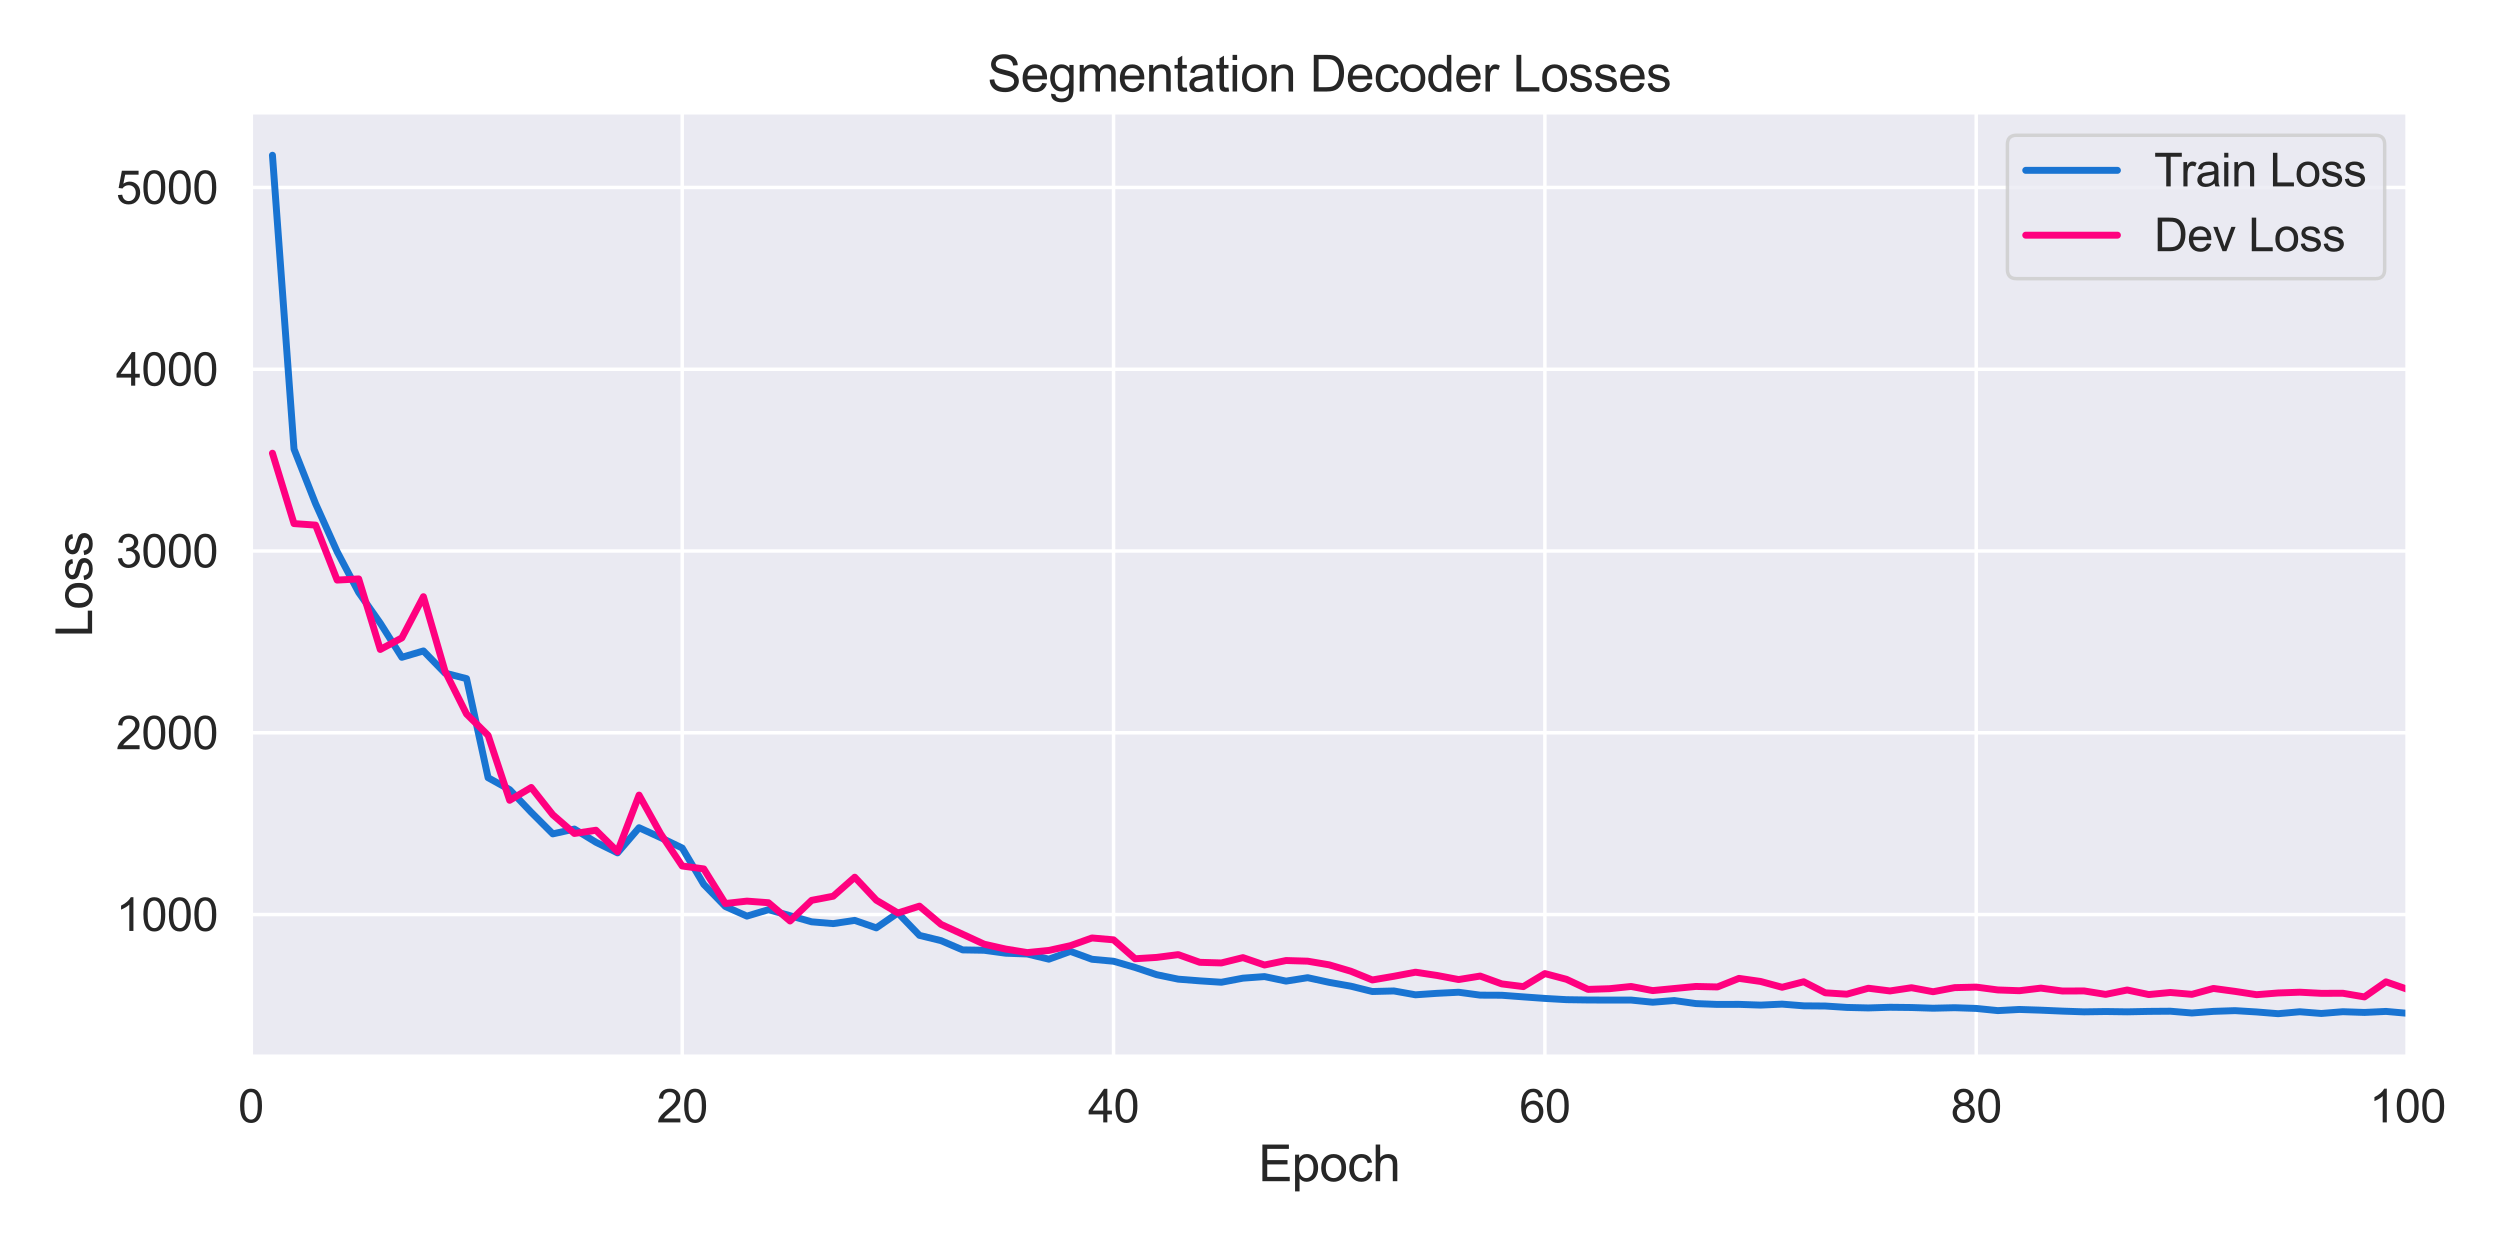 <?xml version="1.0" encoding="utf-8" standalone="no"?>
<!DOCTYPE svg PUBLIC "-//W3C//DTD SVG 1.1//EN"
  "http://www.w3.org/Graphics/SVG/1.1/DTD/svg11.dtd">
<svg xmlns:xlink="http://www.w3.org/1999/xlink" width="720pt" height="360pt" viewBox="0 0 720 360" xmlns="http://www.w3.org/2000/svg" version="1.1">
 <defs>
  <style type="text/css">*{stroke-linejoin: round; stroke-linecap: butt}</style>
 </defs>
 <g id="figure_1">
  <g id="patch_1">
   <path d="M 0 360 
L 720 360 
L 720 0 
L 0 0 
z
" style="fill: #ffffff"/>
  </g>
  <g id="axes_1">
   <g id="patch_2">
    <path d="M 72.252 304.308 
L 693.378 304.308 
L 693.378 32.352 
L 72.252 32.352 
z
" style="fill: #eaeaf2"/>
   </g>
   <g id="matplotlib.axis_1">
    <g id="xtick_1">
     <g id="line2d_1">
      <path d="M 72.252 304.308 
L 72.252 32.352 
" clip-path="url(#p59e36d6fd0)" style="fill: none; stroke: #ffffff; stroke-linecap: round"/>
     </g>
     <g id="text_1">
      <!-- 0 -->
      <g style="fill: #262626" transform="translate(68.582 323.256)scale(0.132 -0.132)">
       <defs>
        <path id="ArialMT-30" d="M 266 2259 
Q 266 3072 433 3567 
Q 600 4063 929 4331 
Q 1259 4600 1759 4600 
Q 2128 4600 2406 4451 
Q 2684 4303 2865 4023 
Q 3047 3744 3150 3342 
Q 3253 2941 3253 2259 
Q 3253 1453 3087 958 
Q 2922 463 2592 192 
Q 2263 -78 1759 -78 
Q 1097 -78 719 397 
Q 266 969 266 2259 
z
M 844 2259 
Q 844 1131 1108 757 
Q 1372 384 1759 384 
Q 2147 384 2411 759 
Q 2675 1134 2675 2259 
Q 2675 3391 2411 3762 
Q 2147 4134 1753 4134 
Q 1366 4134 1134 3806 
Q 844 3388 844 2259 
z
" transform="scale(0.016)"/>
       </defs>
       <use xlink:href="#ArialMT-30"/>
      </g>
     </g>
    </g>
    <g id="xtick_2">
     <g id="line2d_2">
      <path d="M 196.477 304.308 
L 196.477 32.352 
" clip-path="url(#p59e36d6fd0)" style="fill: none; stroke: #ffffff; stroke-linecap: round"/>
     </g>
     <g id="text_2">
      <!-- 20 -->
      <g style="fill: #262626" transform="translate(189.137 323.256)scale(0.132 -0.132)">
       <defs>
        <path id="ArialMT-32" d="M 3222 541 
L 3222 0 
L 194 0 
Q 188 203 259 391 
Q 375 700 629 1000 
Q 884 1300 1366 1694 
Q 2113 2306 2375 2664 
Q 2638 3022 2638 3341 
Q 2638 3675 2398 3904 
Q 2159 4134 1775 4134 
Q 1369 4134 1125 3890 
Q 881 3647 878 3216 
L 300 3275 
Q 359 3922 746 4261 
Q 1134 4600 1788 4600 
Q 2447 4600 2831 4234 
Q 3216 3869 3216 3328 
Q 3216 3053 3103 2787 
Q 2991 2522 2730 2228 
Q 2469 1934 1863 1422 
Q 1356 997 1212 845 
Q 1069 694 975 541 
L 3222 541 
z
" transform="scale(0.016)"/>
       </defs>
       <use xlink:href="#ArialMT-32"/>
       <use xlink:href="#ArialMT-30" x="55.615"/>
      </g>
     </g>
    </g>
    <g id="xtick_3">
     <g id="line2d_3">
      <path d="M 320.702 304.308 
L 320.702 32.352 
" clip-path="url(#p59e36d6fd0)" style="fill: none; stroke: #ffffff; stroke-linecap: round"/>
     </g>
     <g id="text_3">
      <!-- 40 -->
      <g style="fill: #262626" transform="translate(313.362 323.256)scale(0.132 -0.132)">
       <defs>
        <path id="ArialMT-34" d="M 2069 0 
L 2069 1097 
L 81 1097 
L 81 1613 
L 2172 4581 
L 2631 4581 
L 2631 1613 
L 3250 1613 
L 3250 1097 
L 2631 1097 
L 2631 0 
L 2069 0 
z
M 2069 1613 
L 2069 3678 
L 634 1613 
L 2069 1613 
z
" transform="scale(0.016)"/>
       </defs>
       <use xlink:href="#ArialMT-34"/>
       <use xlink:href="#ArialMT-30" x="55.615"/>
      </g>
     </g>
    </g>
    <g id="xtick_4">
     <g id="line2d_4">
      <path d="M 444.928 304.308 
L 444.928 32.352 
" clip-path="url(#p59e36d6fd0)" style="fill: none; stroke: #ffffff; stroke-linecap: round"/>
     </g>
     <g id="text_4">
      <!-- 60 -->
      <g style="fill: #262626" transform="translate(437.587 323.256)scale(0.132 -0.132)">
       <defs>
        <path id="ArialMT-36" d="M 3184 3459 
L 2625 3416 
Q 2550 3747 2413 3897 
Q 2184 4138 1850 4138 
Q 1581 4138 1378 3988 
Q 1113 3794 959 3422 
Q 806 3050 800 2363 
Q 1003 2672 1297 2822 
Q 1591 2972 1913 2972 
Q 2475 2972 2870 2558 
Q 3266 2144 3266 1488 
Q 3266 1056 3080 686 
Q 2894 316 2569 119 
Q 2244 -78 1831 -78 
Q 1128 -78 684 439 
Q 241 956 241 2144 
Q 241 3472 731 4075 
Q 1159 4600 1884 4600 
Q 2425 4600 2770 4297 
Q 3116 3994 3184 3459 
z
M 888 1484 
Q 888 1194 1011 928 
Q 1134 663 1356 523 
Q 1578 384 1822 384 
Q 2178 384 2434 671 
Q 2691 959 2691 1453 
Q 2691 1928 2437 2201 
Q 2184 2475 1800 2475 
Q 1419 2475 1153 2201 
Q 888 1928 888 1484 
z
" transform="scale(0.016)"/>
       </defs>
       <use xlink:href="#ArialMT-36"/>
       <use xlink:href="#ArialMT-30" x="55.615"/>
      </g>
     </g>
    </g>
    <g id="xtick_5">
     <g id="line2d_5">
      <path d="M 569.153 304.308 
L 569.153 32.352 
" clip-path="url(#p59e36d6fd0)" style="fill: none; stroke: #ffffff; stroke-linecap: round"/>
     </g>
     <g id="text_5">
      <!-- 80 -->
      <g style="fill: #262626" transform="translate(561.812 323.256)scale(0.132 -0.132)">
       <defs>
        <path id="ArialMT-38" d="M 1131 2484 
Q 781 2613 612 2850 
Q 444 3088 444 3419 
Q 444 3919 803 4259 
Q 1163 4600 1759 4600 
Q 2359 4600 2725 4251 
Q 3091 3903 3091 3403 
Q 3091 3084 2923 2848 
Q 2756 2613 2416 2484 
Q 2838 2347 3058 2040 
Q 3278 1734 3278 1309 
Q 3278 722 2862 322 
Q 2447 -78 1769 -78 
Q 1091 -78 675 323 
Q 259 725 259 1325 
Q 259 1772 486 2073 
Q 713 2375 1131 2484 
z
M 1019 3438 
Q 1019 3113 1228 2906 
Q 1438 2700 1772 2700 
Q 2097 2700 2305 2904 
Q 2513 3109 2513 3406 
Q 2513 3716 2298 3927 
Q 2084 4138 1766 4138 
Q 1444 4138 1231 3931 
Q 1019 3725 1019 3438 
z
M 838 1322 
Q 838 1081 952 856 
Q 1066 631 1291 507 
Q 1516 384 1775 384 
Q 2178 384 2440 643 
Q 2703 903 2703 1303 
Q 2703 1709 2433 1975 
Q 2163 2241 1756 2241 
Q 1359 2241 1098 1978 
Q 838 1716 838 1322 
z
" transform="scale(0.016)"/>
       </defs>
       <use xlink:href="#ArialMT-38"/>
       <use xlink:href="#ArialMT-30" x="55.615"/>
      </g>
     </g>
    </g>
    <g id="xtick_6">
     <g id="line2d_6">
      <path d="M 693.378 304.308 
L 693.378 32.352 
" clip-path="url(#p59e36d6fd0)" style="fill: none; stroke: #ffffff; stroke-linecap: round"/>
     </g>
     <g id="text_6">
      <!-- 100 -->
      <g style="fill: #262626" transform="translate(682.367 323.256)scale(0.132 -0.132)">
       <defs>
        <path id="ArialMT-31" d="M 2384 0 
L 1822 0 
L 1822 3584 
Q 1619 3391 1289 3197 
Q 959 3003 697 2906 
L 697 3450 
Q 1169 3672 1522 3987 
Q 1875 4303 2022 4600 
L 2384 4600 
L 2384 0 
z
" transform="scale(0.016)"/>
       </defs>
       <use xlink:href="#ArialMT-31"/>
       <use xlink:href="#ArialMT-30" x="55.615"/>
       <use xlink:href="#ArialMT-30" x="111.23"/>
      </g>
     </g>
    </g>
    <g id="text_7">
     <!-- Epoch -->
     <g style="fill: #262626" transform="translate(362.401 340.187)scale(0.144 -0.144)">
      <defs>
       <path id="ArialMT-45" d="M 506 0 
L 506 4581 
L 3819 4581 
L 3819 4041 
L 1113 4041 
L 1113 2638 
L 3647 2638 
L 3647 2100 
L 1113 2100 
L 1113 541 
L 3925 541 
L 3925 0 
L 506 0 
z
" transform="scale(0.016)"/>
       <path id="ArialMT-70" d="M 422 -1272 
L 422 3319 
L 934 3319 
L 934 2888 
Q 1116 3141 1344 3267 
Q 1572 3394 1897 3394 
Q 2322 3394 2647 3175 
Q 2972 2956 3137 2557 
Q 3303 2159 3303 1684 
Q 3303 1175 3120 767 
Q 2938 359 2589 142 
Q 2241 -75 1856 -75 
Q 1575 -75 1351 44 
Q 1128 163 984 344 
L 984 -1272 
L 422 -1272 
z
M 931 1641 
Q 931 1000 1190 694 
Q 1450 388 1819 388 
Q 2194 388 2461 705 
Q 2728 1022 2728 1688 
Q 2728 2322 2467 2637 
Q 2206 2953 1844 2953 
Q 1484 2953 1207 2617 
Q 931 2281 931 1641 
z
" transform="scale(0.016)"/>
       <path id="ArialMT-6f" d="M 213 1659 
Q 213 2581 725 3025 
Q 1153 3394 1769 3394 
Q 2453 3394 2887 2945 
Q 3322 2497 3322 1706 
Q 3322 1066 3130 698 
Q 2938 331 2570 128 
Q 2203 -75 1769 -75 
Q 1072 -75 642 372 
Q 213 819 213 1659 
z
M 791 1659 
Q 791 1022 1069 705 
Q 1347 388 1769 388 
Q 2188 388 2466 706 
Q 2744 1025 2744 1678 
Q 2744 2294 2464 2611 
Q 2184 2928 1769 2928 
Q 1347 2928 1069 2612 
Q 791 2297 791 1659 
z
" transform="scale(0.016)"/>
       <path id="ArialMT-63" d="M 2588 1216 
L 3141 1144 
Q 3050 572 2676 248 
Q 2303 -75 1759 -75 
Q 1078 -75 664 370 
Q 250 816 250 1647 
Q 250 2184 428 2587 
Q 606 2991 970 3192 
Q 1334 3394 1763 3394 
Q 2303 3394 2647 3120 
Q 2991 2847 3088 2344 
L 2541 2259 
Q 2463 2594 2264 2762 
Q 2066 2931 1784 2931 
Q 1359 2931 1093 2626 
Q 828 2322 828 1663 
Q 828 994 1084 691 
Q 1341 388 1753 388 
Q 2084 388 2306 591 
Q 2528 794 2588 1216 
z
" transform="scale(0.016)"/>
       <path id="ArialMT-68" d="M 422 0 
L 422 4581 
L 984 4581 
L 984 2938 
Q 1378 3394 1978 3394 
Q 2347 3394 2619 3248 
Q 2891 3103 3008 2847 
Q 3125 2591 3125 2103 
L 3125 0 
L 2563 0 
L 2563 2103 
Q 2563 2525 2380 2717 
Q 2197 2909 1863 2909 
Q 1613 2909 1392 2779 
Q 1172 2650 1078 2428 
Q 984 2206 984 1816 
L 984 0 
L 422 0 
z
" transform="scale(0.016)"/>
      </defs>
      <use xlink:href="#ArialMT-45"/>
      <use xlink:href="#ArialMT-70" x="66.699"/>
      <use xlink:href="#ArialMT-6f" x="122.314"/>
      <use xlink:href="#ArialMT-63" x="177.93"/>
      <use xlink:href="#ArialMT-68" x="227.93"/>
     </g>
    </g>
   </g>
   <g id="matplotlib.axis_2">
    <g id="ytick_1">
     <g id="line2d_7">
      <path d="M 72.252 263.384 
L 693.378 263.384 
" clip-path="url(#p59e36d6fd0)" style="fill: none; stroke: #ffffff; stroke-linecap: round"/>
     </g>
     <g id="text_8">
      <!-- 1000 -->
      <g style="fill: #262626" transform="translate(33.39 268.108)scale(0.132 -0.132)">
       <use xlink:href="#ArialMT-31"/>
       <use xlink:href="#ArialMT-30" x="55.615"/>
       <use xlink:href="#ArialMT-30" x="111.23"/>
       <use xlink:href="#ArialMT-30" x="166.846"/>
      </g>
     </g>
    </g>
    <g id="ytick_2">
     <g id="line2d_8">
      <path d="M 72.252 211.036 
L 693.378 211.036 
" clip-path="url(#p59e36d6fd0)" style="fill: none; stroke: #ffffff; stroke-linecap: round"/>
     </g>
     <g id="text_9">
      <!-- 2000 -->
      <g style="fill: #262626" transform="translate(33.39 215.76)scale(0.132 -0.132)">
       <use xlink:href="#ArialMT-32"/>
       <use xlink:href="#ArialMT-30" x="55.615"/>
       <use xlink:href="#ArialMT-30" x="111.23"/>
       <use xlink:href="#ArialMT-30" x="166.846"/>
      </g>
     </g>
    </g>
    <g id="ytick_3">
     <g id="line2d_9">
      <path d="M 72.252 158.688 
L 693.378 158.688 
" clip-path="url(#p59e36d6fd0)" style="fill: none; stroke: #ffffff; stroke-linecap: round"/>
     </g>
     <g id="text_10">
      <!-- 3000 -->
      <g style="fill: #262626" transform="translate(33.39 163.412)scale(0.132 -0.132)">
       <defs>
        <path id="ArialMT-33" d="M 269 1209 
L 831 1284 
Q 928 806 1161 595 
Q 1394 384 1728 384 
Q 2125 384 2398 659 
Q 2672 934 2672 1341 
Q 2672 1728 2419 1979 
Q 2166 2231 1775 2231 
Q 1616 2231 1378 2169 
L 1441 2663 
Q 1497 2656 1531 2656 
Q 1891 2656 2178 2843 
Q 2466 3031 2466 3422 
Q 2466 3731 2256 3934 
Q 2047 4138 1716 4138 
Q 1388 4138 1169 3931 
Q 950 3725 888 3313 
L 325 3413 
Q 428 3978 793 4289 
Q 1159 4600 1703 4600 
Q 2078 4600 2393 4439 
Q 2709 4278 2876 4000 
Q 3044 3722 3044 3409 
Q 3044 3113 2884 2869 
Q 2725 2625 2413 2481 
Q 2819 2388 3044 2092 
Q 3269 1797 3269 1353 
Q 3269 753 2831 336 
Q 2394 -81 1725 -81 
Q 1122 -81 723 278 
Q 325 638 269 1209 
z
" transform="scale(0.016)"/>
       </defs>
       <use xlink:href="#ArialMT-33"/>
       <use xlink:href="#ArialMT-30" x="55.615"/>
       <use xlink:href="#ArialMT-30" x="111.23"/>
       <use xlink:href="#ArialMT-30" x="166.846"/>
      </g>
     </g>
    </g>
    <g id="ytick_4">
     <g id="line2d_10">
      <path d="M 72.252 106.339 
L 693.378 106.339 
" clip-path="url(#p59e36d6fd0)" style="fill: none; stroke: #ffffff; stroke-linecap: round"/>
     </g>
     <g id="text_11">
      <!-- 4000 -->
      <g style="fill: #262626" transform="translate(33.39 111.064)scale(0.132 -0.132)">
       <use xlink:href="#ArialMT-34"/>
       <use xlink:href="#ArialMT-30" x="55.615"/>
       <use xlink:href="#ArialMT-30" x="111.23"/>
       <use xlink:href="#ArialMT-30" x="166.846"/>
      </g>
     </g>
    </g>
    <g id="ytick_5">
     <g id="line2d_11">
      <path d="M 72.252 53.991 
L 693.378 53.991 
" clip-path="url(#p59e36d6fd0)" style="fill: none; stroke: #ffffff; stroke-linecap: round"/>
     </g>
     <g id="text_12">
      <!-- 5000 -->
      <g style="fill: #262626" transform="translate(33.39 58.715)scale(0.132 -0.132)">
       <defs>
        <path id="ArialMT-35" d="M 266 1200 
L 856 1250 
Q 922 819 1161 601 
Q 1400 384 1738 384 
Q 2144 384 2425 690 
Q 2706 997 2706 1503 
Q 2706 1984 2436 2262 
Q 2166 2541 1728 2541 
Q 1456 2541 1237 2417 
Q 1019 2294 894 2097 
L 366 2166 
L 809 4519 
L 3088 4519 
L 3088 3981 
L 1259 3981 
L 1013 2750 
Q 1425 3038 1878 3038 
Q 2478 3038 2890 2622 
Q 3303 2206 3303 1553 
Q 3303 931 2941 478 
Q 2500 -78 1738 -78 
Q 1113 -78 717 272 
Q 322 622 266 1200 
z
" transform="scale(0.016)"/>
       </defs>
       <use xlink:href="#ArialMT-35"/>
       <use xlink:href="#ArialMT-30" x="55.615"/>
       <use xlink:href="#ArialMT-30" x="111.23"/>
       <use xlink:href="#ArialMT-30" x="166.846"/>
      </g>
     </g>
    </g>
    <g id="text_13">
     <!-- Loss -->
     <g style="fill: #262626" transform="translate(26.528 183.538)rotate(-90)scale(0.144 -0.144)">
      <defs>
       <path id="ArialMT-4c" d="M 469 0 
L 469 4581 
L 1075 4581 
L 1075 541 
L 3331 541 
L 3331 0 
L 469 0 
z
" transform="scale(0.016)"/>
       <path id="ArialMT-73" d="M 197 991 
L 753 1078 
Q 800 744 1014 566 
Q 1228 388 1613 388 
Q 2000 388 2187 545 
Q 2375 703 2375 916 
Q 2375 1106 2209 1216 
Q 2094 1291 1634 1406 
Q 1016 1563 777 1677 
Q 538 1791 414 1992 
Q 291 2194 291 2438 
Q 291 2659 392 2848 
Q 494 3038 669 3163 
Q 800 3259 1026 3326 
Q 1253 3394 1513 3394 
Q 1903 3394 2198 3281 
Q 2494 3169 2634 2976 
Q 2775 2784 2828 2463 
L 2278 2388 
Q 2241 2644 2061 2787 
Q 1881 2931 1553 2931 
Q 1166 2931 1000 2803 
Q 834 2675 834 2503 
Q 834 2394 903 2306 
Q 972 2216 1119 2156 
Q 1203 2125 1616 2013 
Q 2213 1853 2448 1751 
Q 2684 1650 2818 1456 
Q 2953 1263 2953 975 
Q 2953 694 2789 445 
Q 2625 197 2315 61 
Q 2006 -75 1616 -75 
Q 969 -75 630 194 
Q 291 463 197 991 
z
" transform="scale(0.016)"/>
      </defs>
      <use xlink:href="#ArialMT-4c"/>
      <use xlink:href="#ArialMT-6f" x="55.615"/>
      <use xlink:href="#ArialMT-73" x="111.23"/>
      <use xlink:href="#ArialMT-73" x="161.23"/>
     </g>
    </g>
   </g>
   <g id="line2d_12">
    <path d="M 78.463 44.714 
L 84.675 129.34 
L 90.886 145.072 
L 97.097 158.883 
L 103.308 170.629 
L 109.52 179.473 
L 115.731 189.302 
L 121.942 187.47 
L 128.153 193.852 
L 134.365 195.449 
L 140.576 223.988 
L 146.787 227.418 
L 152.998 233.95 
L 159.21 240.158 
L 165.421 238.77 
L 171.632 242.571 
L 177.843 245.625 
L 184.055 238.384 
L 190.266 241.23 
L 196.477 244.231 
L 202.688 254.707 
L 208.9 261.073 
L 215.111 263.842 
L 221.322 261.986 
L 227.534 263.717 
L 233.745 265.483 
L 239.956 265.999 
L 246.167 265.074 
L 252.379 267.227 
L 258.59 262.931 
L 264.801 269.383 
L 271.012 270.905 
L 277.224 273.569 
L 283.435 273.678 
L 289.646 274.525 
L 295.857 274.752 
L 302.069 276.245 
L 308.28 273.994 
L 314.491 276.271 
L 320.702 276.838 
L 326.914 278.628 
L 333.125 280.712 
L 339.336 281.999 
L 345.547 282.485 
L 351.759 282.888 
L 357.97 281.711 
L 364.181 281.257 
L 370.392 282.56 
L 376.604 281.574 
L 382.815 282.919 
L 389.026 284.017 
L 395.238 285.557 
L 401.449 285.396 
L 407.66 286.505 
L 413.871 286.077 
L 420.083 285.764 
L 426.294 286.602 
L 432.505 286.632 
L 438.716 287.099 
L 444.928 287.545 
L 451.139 287.904 
L 457.35 287.998 
L 463.561 288.024 
L 469.773 288.021 
L 475.984 288.64 
L 482.195 288.155 
L 488.406 289.03 
L 494.618 289.274 
L 500.829 289.255 
L 507.04 289.469 
L 513.251 289.188 
L 519.463 289.681 
L 525.674 289.734 
L 531.885 290.139 
L 538.096 290.286 
L 544.308 290.095 
L 550.519 290.166 
L 556.73 290.368 
L 562.942 290.22 
L 569.153 290.429 
L 575.364 291.057 
L 581.575 290.724 
L 587.787 290.93 
L 593.998 291.203 
L 600.209 291.411 
L 606.42 291.317 
L 612.632 291.408 
L 618.843 291.28 
L 625.054 291.231 
L 631.265 291.742 
L 637.477 291.274 
L 643.688 291.065 
L 649.899 291.443 
L 656.11 291.946 
L 662.322 291.384 
L 668.533 291.88 
L 674.744 291.372 
L 680.955 291.583 
L 687.167 291.287 
L 693.378 291.837 
" clip-path="url(#p59e36d6fd0)" style="fill: none; stroke: #1974d2; stroke-width: 2; stroke-linecap: round"/>
   </g>
   <g id="line2d_13">
    <path d="M 78.463 130.527 
L 84.675 150.797 
L 90.886 151.23 
L 97.097 167.064 
L 103.308 166.73 
L 109.52 187.044 
L 115.731 183.711 
L 121.942 171.849 
L 128.153 193.264 
L 134.365 205.644 
L 140.576 211.785 
L 146.787 230.484 
L 152.998 226.793 
L 159.21 234.653 
L 165.421 240.038 
L 171.632 239.109 
L 177.843 245.274 
L 184.055 228.99 
L 190.266 240.139 
L 196.477 249.412 
L 202.688 250.243 
L 208.9 260.21 
L 215.111 259.522 
L 221.322 259.983 
L 227.534 265.244 
L 233.745 259.301 
L 239.956 258.113 
L 246.167 252.638 
L 252.379 259.252 
L 258.59 262.945 
L 264.801 260.97 
L 271.012 266.217 
L 277.224 269.057 
L 283.435 271.924 
L 289.646 273.329 
L 295.857 274.341 
L 302.069 273.722 
L 308.28 272.354 
L 314.491 270.134 
L 320.702 270.67 
L 326.914 276.121 
L 333.125 275.732 
L 339.336 274.931 
L 345.547 277.149 
L 351.759 277.326 
L 357.97 275.795 
L 364.181 277.923 
L 370.392 276.631 
L 376.604 276.818 
L 382.815 277.874 
L 389.026 279.709 
L 395.238 282.226 
L 401.449 281.166 
L 407.66 279.993 
L 413.871 280.933 
L 420.083 282.109 
L 426.294 281.106 
L 432.505 283.361 
L 438.716 284.144 
L 444.928 280.391 
L 451.139 282.037 
L 457.35 284.945 
L 463.561 284.741 
L 469.773 284.104 
L 475.984 285.292 
L 482.195 284.691 
L 488.406 284.098 
L 494.618 284.24 
L 500.829 281.772 
L 507.04 282.658 
L 513.251 284.334 
L 519.463 282.746 
L 525.674 285.928 
L 531.885 286.325 
L 538.096 284.611 
L 544.308 285.393 
L 550.519 284.464 
L 556.73 285.616 
L 562.942 284.441 
L 569.153 284.285 
L 575.364 285.106 
L 581.575 285.325 
L 587.787 284.575 
L 593.998 285.417 
L 600.209 285.388 
L 606.42 286.382 
L 612.632 285.12 
L 618.843 286.429 
L 625.054 285.834 
L 631.265 286.372 
L 637.477 284.673 
L 643.688 285.518 
L 649.899 286.469 
L 656.11 285.976 
L 662.322 285.755 
L 668.533 286.08 
L 674.744 286.058 
L 680.955 287.111 
L 687.167 282.771 
L 693.378 284.928 
" clip-path="url(#p59e36d6fd0)" style="fill: none; stroke: #ff007f; stroke-width: 2; stroke-linecap: round"/>
   </g>
   <g id="patch_3">
    <path d="M 72.252 304.308 
L 72.252 32.352 
" style="fill: none; stroke: #ffffff; stroke-width: 1.25; stroke-linejoin: miter; stroke-linecap: square"/>
   </g>
   <g id="patch_4">
    <path d="M 693.378 304.308 
L 693.378 32.352 
" style="fill: none; stroke: #ffffff; stroke-width: 1.25; stroke-linejoin: miter; stroke-linecap: square"/>
   </g>
   <g id="patch_5">
    <path d="M 72.252 304.308 
L 693.378 304.308 
" style="fill: none; stroke: #ffffff; stroke-width: 1.25; stroke-linejoin: miter; stroke-linecap: square"/>
   </g>
   <g id="patch_6">
    <path d="M 72.252 32.352 
L 693.378 32.352 
" style="fill: none; stroke: #ffffff; stroke-width: 1.25; stroke-linejoin: miter; stroke-linecap: square"/>
   </g>
   <g id="text_14">
    <!-- Segmentation Decoder Losses -->
    <g style="fill: #262626" transform="translate(284.363 26.352)scale(0.144 -0.144)">
     <defs>
      <path id="ArialMT-53" d="M 288 1472 
L 859 1522 
Q 900 1178 1048 958 
Q 1197 738 1509 602 
Q 1822 466 2213 466 
Q 2559 466 2825 569 
Q 3091 672 3220 851 
Q 3350 1031 3350 1244 
Q 3350 1459 3225 1620 
Q 3100 1781 2813 1891 
Q 2628 1963 1997 2114 
Q 1366 2266 1113 2400 
Q 784 2572 623 2826 
Q 463 3081 463 3397 
Q 463 3744 659 4045 
Q 856 4347 1234 4503 
Q 1613 4659 2075 4659 
Q 2584 4659 2973 4495 
Q 3363 4331 3572 4012 
Q 3781 3694 3797 3291 
L 3216 3247 
Q 3169 3681 2898 3903 
Q 2628 4125 2100 4125 
Q 1550 4125 1298 3923 
Q 1047 3722 1047 3438 
Q 1047 3191 1225 3031 
Q 1400 2872 2139 2705 
Q 2878 2538 3153 2413 
Q 3553 2228 3743 1945 
Q 3934 1663 3934 1294 
Q 3934 928 3725 604 
Q 3516 281 3123 101 
Q 2731 -78 2241 -78 
Q 1619 -78 1198 103 
Q 778 284 539 648 
Q 300 1013 288 1472 
z
" transform="scale(0.016)"/>
      <path id="ArialMT-65" d="M 2694 1069 
L 3275 997 
Q 3138 488 2766 206 
Q 2394 -75 1816 -75 
Q 1088 -75 661 373 
Q 234 822 234 1631 
Q 234 2469 665 2931 
Q 1097 3394 1784 3394 
Q 2450 3394 2872 2941 
Q 3294 2488 3294 1666 
Q 3294 1616 3291 1516 
L 816 1516 
Q 847 969 1125 678 
Q 1403 388 1819 388 
Q 2128 388 2347 550 
Q 2566 713 2694 1069 
z
M 847 1978 
L 2700 1978 
Q 2663 2397 2488 2606 
Q 2219 2931 1791 2931 
Q 1403 2931 1139 2672 
Q 875 2413 847 1978 
z
" transform="scale(0.016)"/>
      <path id="ArialMT-67" d="M 319 -275 
L 866 -356 
Q 900 -609 1056 -725 
Q 1266 -881 1628 -881 
Q 2019 -881 2231 -725 
Q 2444 -569 2519 -288 
Q 2563 -116 2559 434 
Q 2191 0 1641 0 
Q 956 0 581 494 
Q 206 988 206 1678 
Q 206 2153 378 2554 
Q 550 2956 876 3175 
Q 1203 3394 1644 3394 
Q 2231 3394 2613 2919 
L 2613 3319 
L 3131 3319 
L 3131 450 
Q 3131 -325 2973 -648 
Q 2816 -972 2473 -1159 
Q 2131 -1347 1631 -1347 
Q 1038 -1347 672 -1080 
Q 306 -813 319 -275 
z
M 784 1719 
Q 784 1066 1043 766 
Q 1303 466 1694 466 
Q 2081 466 2343 764 
Q 2606 1063 2606 1700 
Q 2606 2309 2336 2618 
Q 2066 2928 1684 2928 
Q 1309 2928 1046 2623 
Q 784 2319 784 1719 
z
" transform="scale(0.016)"/>
      <path id="ArialMT-6d" d="M 422 0 
L 422 3319 
L 925 3319 
L 925 2853 
Q 1081 3097 1340 3245 
Q 1600 3394 1931 3394 
Q 2300 3394 2536 3241 
Q 2772 3088 2869 2813 
Q 3263 3394 3894 3394 
Q 4388 3394 4653 3120 
Q 4919 2847 4919 2278 
L 4919 0 
L 4359 0 
L 4359 2091 
Q 4359 2428 4304 2576 
Q 4250 2725 4106 2815 
Q 3963 2906 3769 2906 
Q 3419 2906 3187 2673 
Q 2956 2441 2956 1928 
L 2956 0 
L 2394 0 
L 2394 2156 
Q 2394 2531 2256 2718 
Q 2119 2906 1806 2906 
Q 1569 2906 1367 2781 
Q 1166 2656 1075 2415 
Q 984 2175 984 1722 
L 984 0 
L 422 0 
z
" transform="scale(0.016)"/>
      <path id="ArialMT-6e" d="M 422 0 
L 422 3319 
L 928 3319 
L 928 2847 
Q 1294 3394 1984 3394 
Q 2284 3394 2536 3286 
Q 2788 3178 2913 3003 
Q 3038 2828 3088 2588 
Q 3119 2431 3119 2041 
L 3119 0 
L 2556 0 
L 2556 2019 
Q 2556 2363 2490 2533 
Q 2425 2703 2258 2804 
Q 2091 2906 1866 2906 
Q 1506 2906 1245 2678 
Q 984 2450 984 1813 
L 984 0 
L 422 0 
z
" transform="scale(0.016)"/>
      <path id="ArialMT-74" d="M 1650 503 
L 1731 6 
Q 1494 -44 1306 -44 
Q 1000 -44 831 53 
Q 663 150 594 308 
Q 525 466 525 972 
L 525 2881 
L 113 2881 
L 113 3319 
L 525 3319 
L 525 4141 
L 1084 4478 
L 1084 3319 
L 1650 3319 
L 1650 2881 
L 1084 2881 
L 1084 941 
Q 1084 700 1114 631 
Q 1144 563 1211 522 
Q 1278 481 1403 481 
Q 1497 481 1650 503 
z
" transform="scale(0.016)"/>
      <path id="ArialMT-61" d="M 2588 409 
Q 2275 144 1986 34 
Q 1697 -75 1366 -75 
Q 819 -75 525 192 
Q 231 459 231 875 
Q 231 1119 342 1320 
Q 453 1522 633 1644 
Q 813 1766 1038 1828 
Q 1203 1872 1538 1913 
Q 2219 1994 2541 2106 
Q 2544 2222 2544 2253 
Q 2544 2597 2384 2738 
Q 2169 2928 1744 2928 
Q 1347 2928 1158 2789 
Q 969 2650 878 2297 
L 328 2372 
Q 403 2725 575 2942 
Q 747 3159 1072 3276 
Q 1397 3394 1825 3394 
Q 2250 3394 2515 3294 
Q 2781 3194 2906 3042 
Q 3031 2891 3081 2659 
Q 3109 2516 3109 2141 
L 3109 1391 
Q 3109 606 3145 398 
Q 3181 191 3288 0 
L 2700 0 
Q 2613 175 2588 409 
z
M 2541 1666 
Q 2234 1541 1622 1453 
Q 1275 1403 1131 1340 
Q 988 1278 909 1158 
Q 831 1038 831 891 
Q 831 666 1001 516 
Q 1172 366 1500 366 
Q 1825 366 2078 508 
Q 2331 650 2450 897 
Q 2541 1088 2541 1459 
L 2541 1666 
z
" transform="scale(0.016)"/>
      <path id="ArialMT-69" d="M 425 3934 
L 425 4581 
L 988 4581 
L 988 3934 
L 425 3934 
z
M 425 0 
L 425 3319 
L 988 3319 
L 988 0 
L 425 0 
z
" transform="scale(0.016)"/>
      <path id="ArialMT-20" transform="scale(0.016)"/>
      <path id="ArialMT-44" d="M 494 0 
L 494 4581 
L 2072 4581 
Q 2606 4581 2888 4516 
Q 3281 4425 3559 4188 
Q 3922 3881 4101 3404 
Q 4281 2928 4281 2316 
Q 4281 1794 4159 1391 
Q 4038 988 3847 723 
Q 3656 459 3429 307 
Q 3203 156 2883 78 
Q 2563 0 2147 0 
L 494 0 
z
M 1100 541 
L 2078 541 
Q 2531 541 2789 625 
Q 3047 709 3200 863 
Q 3416 1078 3536 1442 
Q 3656 1806 3656 2325 
Q 3656 3044 3420 3430 
Q 3184 3816 2847 3947 
Q 2603 4041 2063 4041 
L 1100 4041 
L 1100 541 
z
" transform="scale(0.016)"/>
      <path id="ArialMT-64" d="M 2575 0 
L 2575 419 
Q 2259 -75 1647 -75 
Q 1250 -75 917 144 
Q 584 363 401 755 
Q 219 1147 219 1656 
Q 219 2153 384 2558 
Q 550 2963 881 3178 
Q 1213 3394 1622 3394 
Q 1922 3394 2156 3267 
Q 2391 3141 2538 2938 
L 2538 4581 
L 3097 4581 
L 3097 0 
L 2575 0 
z
M 797 1656 
Q 797 1019 1065 703 
Q 1334 388 1700 388 
Q 2069 388 2326 689 
Q 2584 991 2584 1609 
Q 2584 2291 2321 2609 
Q 2059 2928 1675 2928 
Q 1300 2928 1048 2622 
Q 797 2316 797 1656 
z
" transform="scale(0.016)"/>
      <path id="ArialMT-72" d="M 416 0 
L 416 3319 
L 922 3319 
L 922 2816 
Q 1116 3169 1280 3281 
Q 1444 3394 1641 3394 
Q 1925 3394 2219 3213 
L 2025 2691 
Q 1819 2813 1613 2813 
Q 1428 2813 1281 2702 
Q 1134 2591 1072 2394 
Q 978 2094 978 1738 
L 978 0 
L 416 0 
z
" transform="scale(0.016)"/>
     </defs>
     <use xlink:href="#ArialMT-53"/>
     <use xlink:href="#ArialMT-65" x="66.699"/>
     <use xlink:href="#ArialMT-67" x="122.314"/>
     <use xlink:href="#ArialMT-6d" x="177.93"/>
     <use xlink:href="#ArialMT-65" x="261.23"/>
     <use xlink:href="#ArialMT-6e" x="316.846"/>
     <use xlink:href="#ArialMT-74" x="372.461"/>
     <use xlink:href="#ArialMT-61" x="400.244"/>
     <use xlink:href="#ArialMT-74" x="455.859"/>
     <use xlink:href="#ArialMT-69" x="483.643"/>
     <use xlink:href="#ArialMT-6f" x="505.859"/>
     <use xlink:href="#ArialMT-6e" x="561.475"/>
     <use xlink:href="#ArialMT-20" x="617.09"/>
     <use xlink:href="#ArialMT-44" x="644.873"/>
     <use xlink:href="#ArialMT-65" x="717.09"/>
     <use xlink:href="#ArialMT-63" x="772.705"/>
     <use xlink:href="#ArialMT-6f" x="822.705"/>
     <use xlink:href="#ArialMT-64" x="878.32"/>
     <use xlink:href="#ArialMT-65" x="933.936"/>
     <use xlink:href="#ArialMT-72" x="989.551"/>
     <use xlink:href="#ArialMT-20" x="1022.852"/>
     <use xlink:href="#ArialMT-4c" x="1050.635"/>
     <use xlink:href="#ArialMT-6f" x="1106.25"/>
     <use xlink:href="#ArialMT-73" x="1161.865"/>
     <use xlink:href="#ArialMT-73" x="1211.865"/>
     <use xlink:href="#ArialMT-65" x="1261.865"/>
     <use xlink:href="#ArialMT-73" x="1317.48"/>
    </g>
   </g>
   <g id="legend_1">
    <g id="patch_7">
     <path d="M 580.774 80.256 
L 684.138 80.256 
Q 686.778 80.256 686.778 77.616 
L 686.778 41.592 
Q 686.778 38.952 684.138 38.952 
L 580.774 38.952 
Q 578.134 38.952 578.134 41.592 
L 578.134 77.616 
Q 578.134 80.256 580.774 80.256 
z
" style="fill: #eaeaf2; opacity: 0.8; stroke: #cccccc; stroke-linejoin: miter"/>
    </g>
    <g id="line2d_14">
     <path d="M 583.414 49.06 
L 596.614 49.06 
L 609.814 49.06 
" style="fill: none; stroke: #1974d2; stroke-width: 2; stroke-linecap: round"/>
    </g>
    <g id="text_15">
     <!-- Train Loss -->
     <g style="fill: #262626" transform="translate(620.374 53.68)scale(0.132 -0.132)">
      <defs>
       <path id="ArialMT-54" d="M 1659 0 
L 1659 4041 
L 150 4041 
L 150 4581 
L 3781 4581 
L 3781 4041 
L 2266 4041 
L 2266 0 
L 1659 0 
z
" transform="scale(0.016)"/>
      </defs>
      <use xlink:href="#ArialMT-54"/>
      <use xlink:href="#ArialMT-72" x="57.334"/>
      <use xlink:href="#ArialMT-61" x="90.635"/>
      <use xlink:href="#ArialMT-69" x="146.25"/>
      <use xlink:href="#ArialMT-6e" x="168.467"/>
      <use xlink:href="#ArialMT-20" x="224.082"/>
      <use xlink:href="#ArialMT-4c" x="251.865"/>
      <use xlink:href="#ArialMT-6f" x="307.48"/>
      <use xlink:href="#ArialMT-73" x="363.096"/>
      <use xlink:href="#ArialMT-73" x="413.096"/>
     </g>
    </g>
    <g id="line2d_15">
     <path d="M 583.414 67.732 
L 596.614 67.732 
L 609.814 67.732 
" style="fill: none; stroke: #ff007f; stroke-width: 2; stroke-linecap: round"/>
    </g>
    <g id="text_16">
     <!-- Dev Loss -->
     <g style="fill: #262626" transform="translate(620.374 72.352)scale(0.132 -0.132)">
      <defs>
       <path id="ArialMT-76" d="M 1344 0 
L 81 3319 
L 675 3319 
L 1388 1331 
Q 1503 1009 1600 663 
Q 1675 925 1809 1294 
L 2547 3319 
L 3125 3319 
L 1869 0 
L 1344 0 
z
" transform="scale(0.016)"/>
      </defs>
      <use xlink:href="#ArialMT-44"/>
      <use xlink:href="#ArialMT-65" x="72.217"/>
      <use xlink:href="#ArialMT-76" x="127.832"/>
      <use xlink:href="#ArialMT-20" x="177.832"/>
      <use xlink:href="#ArialMT-4c" x="205.615"/>
      <use xlink:href="#ArialMT-6f" x="261.23"/>
      <use xlink:href="#ArialMT-73" x="316.846"/>
      <use xlink:href="#ArialMT-73" x="366.846"/>
     </g>
    </g>
   </g>
  </g>
 </g>
 <defs>
  <clipPath id="p59e36d6fd0">
   <rect x="72.252" y="32.352" width="621.126" height="271.956"/>
  </clipPath>
 </defs>
</svg>
